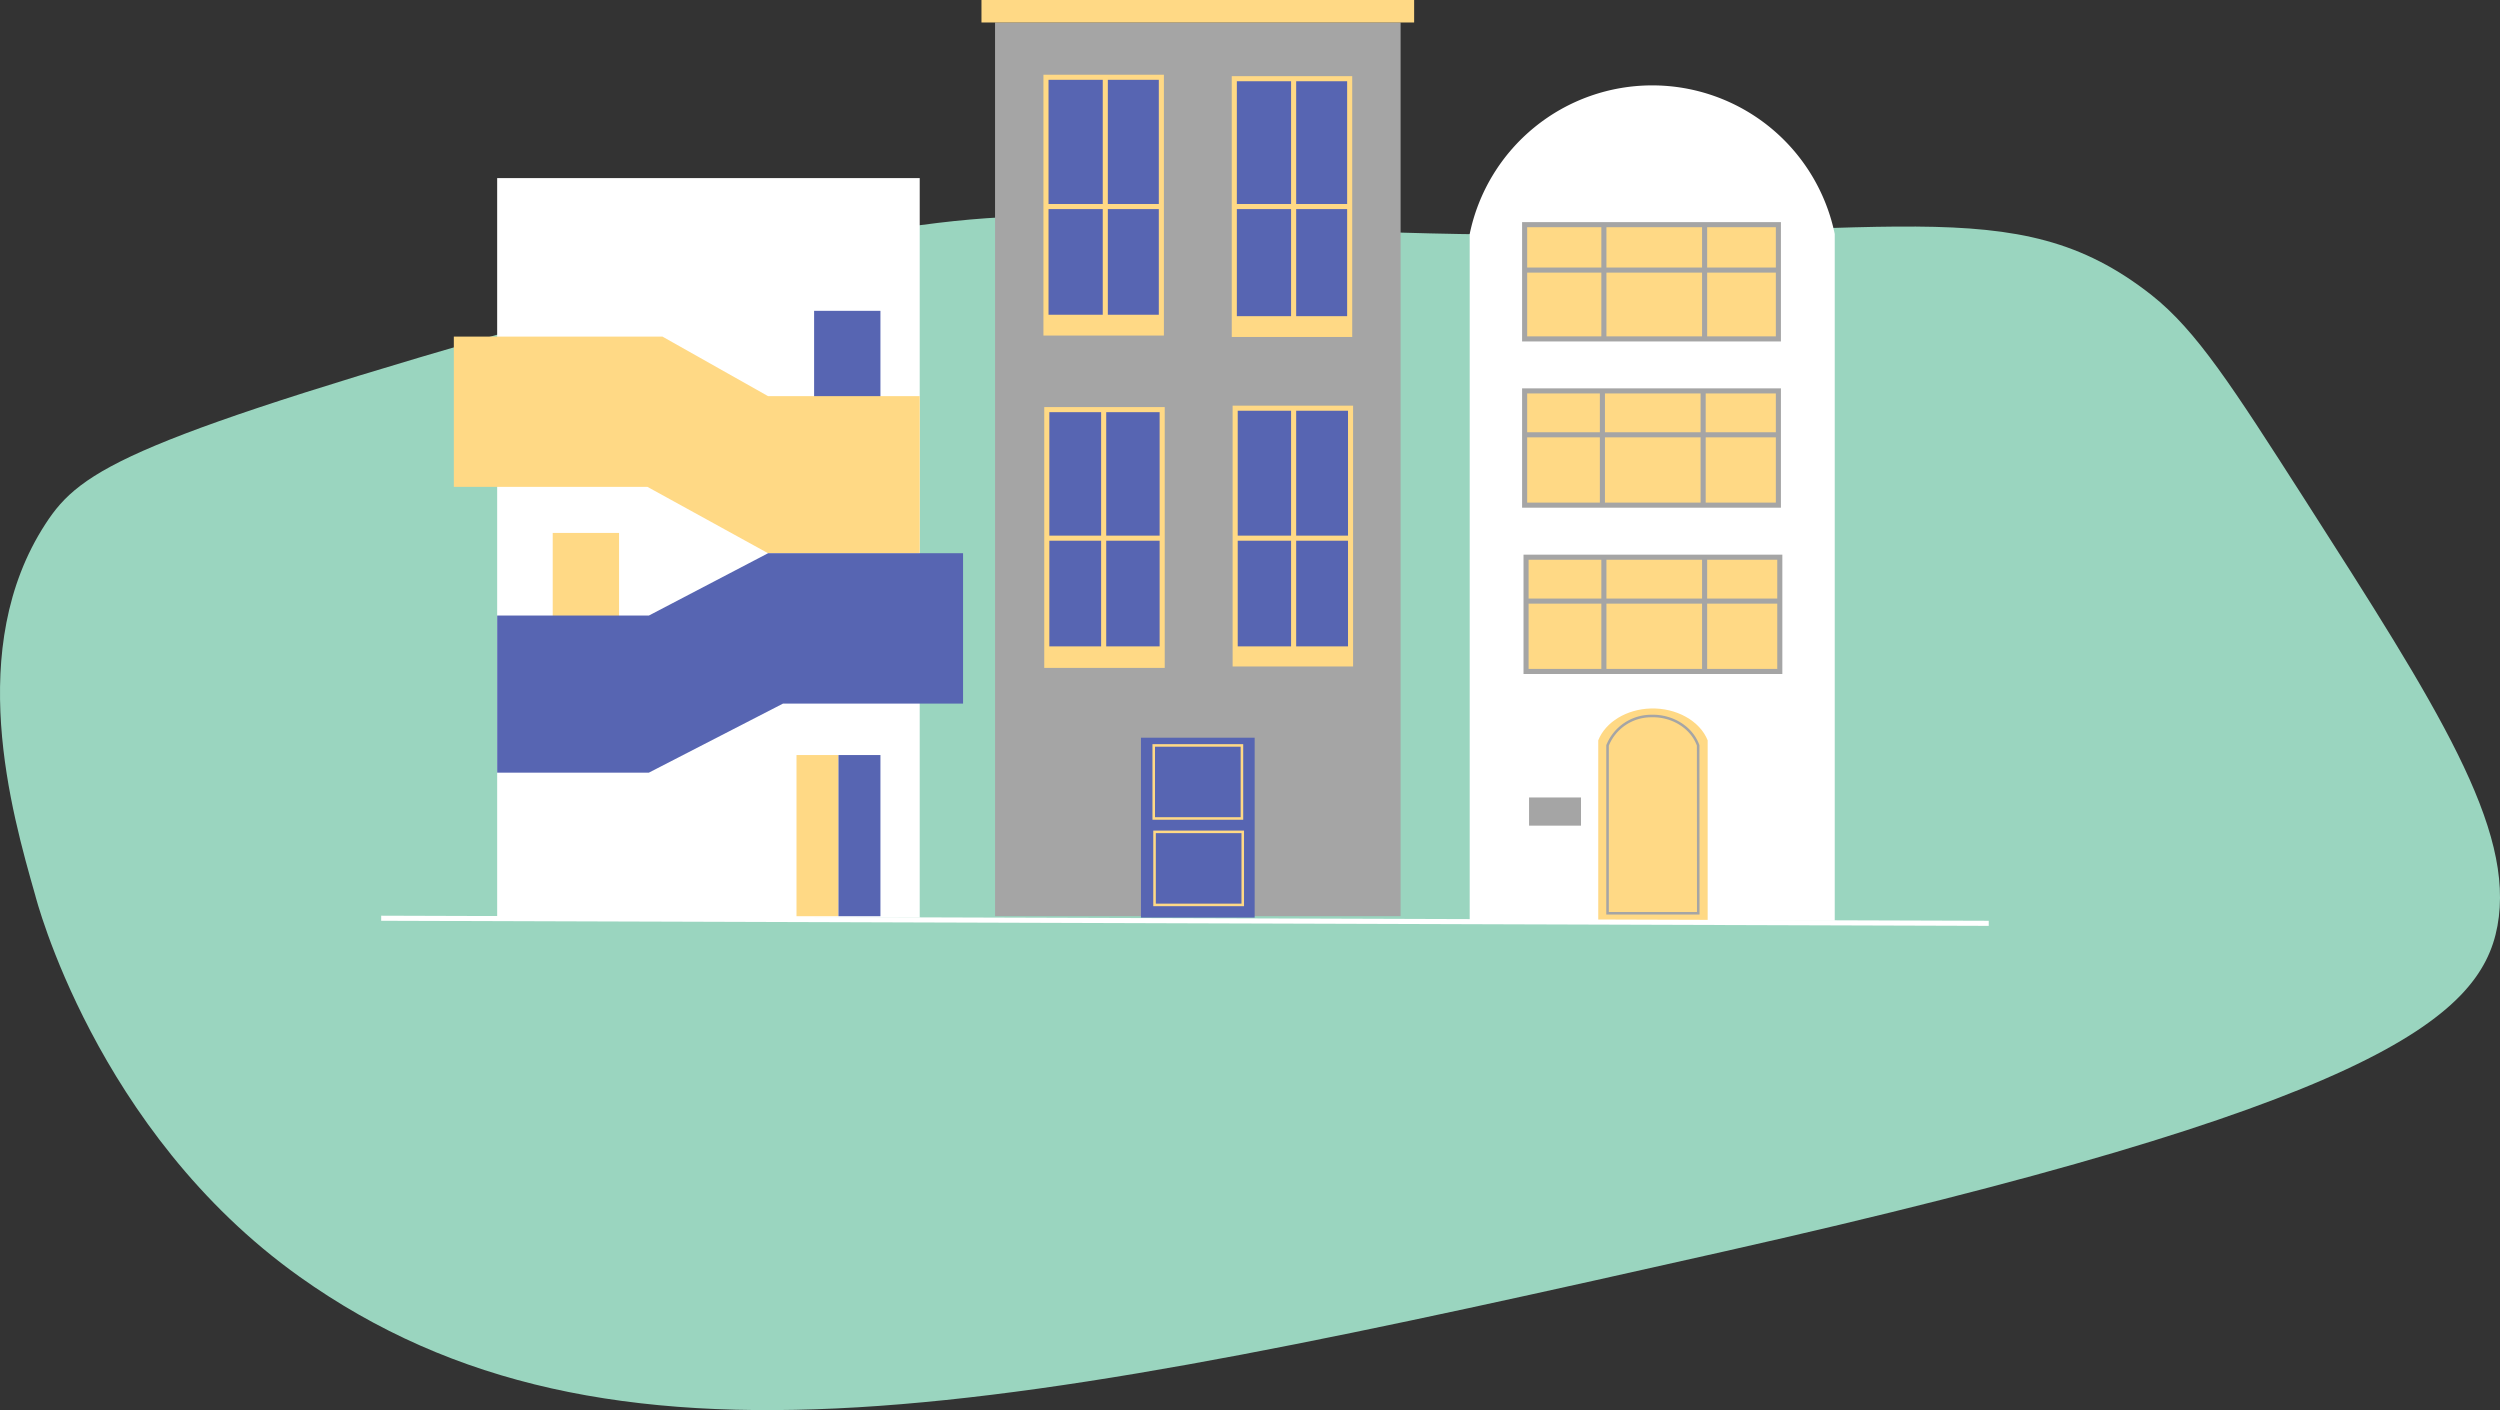 <svg xmlns="http://www.w3.org/2000/svg" viewBox="0 0 491.43 277.19"><rect x="0" y="0" width="491.43" height="277.19" fill="#333333" stroke="none"/><defs><style>.cls-1{fill:#9ad5bf;}.cls-2{fill:#a5a5a5;}.cls-3,.cls-9{fill:#ffd985;}.cls-4,.cls-5{fill:#5765b2;}.cls-4,.cls-6,.cls-7{stroke:#ffd985;}.cls-10,.cls-11,.cls-12,.cls-4,.cls-6,.cls-7,.cls-9{stroke-miterlimit:10;}.cls-10,.cls-11,.cls-12,.cls-6,.cls-7{fill:none;}.cls-11,.cls-7{stroke-width:0.5px;}.cls-8{fill:#fff;}.cls-10,.cls-11,.cls-9{stroke:#a5a5a5;}.cls-12{stroke:#fff;}</style></defs><title>Fichier 3</title><g id="Calque_2" data-name="Calque 2"><g id="socle"><path class="cls-1" d="M8.93,103c7-10.83,16.75-16.69,102-41,34.16-9.74,51.24-14.61,59-16,41.47-7.43,54.61-1.1,117,0,85,1.49,108.8-9.39,136,12,8.86,7,15.9,18,30,40,26.37,41.2,41.51,64.85,38,84-3.36,18.36-25.09,35.44-152,64-141.45,31.83-219.29,48.19-280,5-40.27-28.65-52-75-52-75C2.22,159.47-6.93,127.41,8.93,103Z"/></g><g id="Design"><rect class="cls-2" x="195.6" y="4.42" width="79.72" height="175.67"/><rect class="cls-3" x="192.93" width="85.05" height="4.42"/><rect class="cls-4" x="205.61" y="15.19" width="22.68" height="50.27"/><rect class="cls-4" x="242.63" y="15.47" width="22.68" height="50.27"/><rect class="cls-4" x="205.77" y="80.52" width="22.68" height="50.27"/><rect class="cls-4" x="242.8" y="80.24" width="22.68" height="50.27"/><rect class="cls-5" x="224.28" y="145.01" width="22.35" height="35.36"/><line class="cls-6" x1="216.95" y1="80.38" x2="216.95" y2="130.79"/><line class="cls-6" x1="217.27" y1="15" x2="217.27" y2="65.41"/><line class="cls-6" x1="254.29" y1="15.27" x2="254.29" y2="65.68"/><line class="cls-6" x1="254.29" y1="80.18" x2="254.29" y2="130.59"/><line class="cls-6" x1="205.61" y1="40.6" x2="228.29" y2="40.6"/><line class="cls-6" x1="242.63" y1="40.6" x2="265.31" y2="40.6"/><line class="cls-6" x1="205.94" y1="105.79" x2="228.62" y2="105.79"/><line class="cls-6" x1="242.96" y1="105.79" x2="265.64" y2="105.79"/><rect class="cls-3" x="205.61" y="61.87" width="22.68" height="3.59"/><rect class="cls-3" x="242.63" y="62.15" width="22.68" height="3.59"/><rect class="cls-3" x="205.61" y="127.06" width="22.68" height="3.59"/><rect class="cls-3" x="242.63" y="127.06" width="22.68" height="3.59"/><rect class="cls-7" x="226.79" y="146.53" width="17.34" height="14.36"/><rect class="cls-7" x="226.95" y="163.52" width="17.34" height="14.36"/><path class="cls-8" d="M360.66,181H288.9v-135a36.64,36.64,0,0,1,71.76,0Z"/><rect class="cls-9" x="299.7" y="44.16" width="49.88" height="22.46"/><rect class="cls-9" x="299.7" y="76.84" width="49.88" height="22.46"/><line class="cls-10" x1="299.98" y1="53.09" x2="349.87" y2="53.09"/><line class="cls-10" x1="315.28" y1="44.48" x2="315.28" y2="66.94"/><line class="cls-10" x1="335.08" y1="44.48" x2="335.08" y2="66.94"/><line class="cls-10" x1="299.69" y1="85.47" x2="349.57" y2="85.47"/><line class="cls-10" x1="314.99" y1="76.86" x2="314.99" y2="99.32"/><line class="cls-10" x1="334.79" y1="76.86" x2="334.79" y2="99.32"/><rect class="cls-9" x="299.98" y="109.53" width="49.88" height="22.46"/><line class="cls-10" x1="299.98" y1="118.16" x2="349.86" y2="118.16"/><line class="cls-10" x1="315.28" y1="109.56" x2="315.28" y2="132.02"/><line class="cls-10" x1="335.08" y1="109.56" x2="335.08" y2="132.02"/><path class="cls-3" d="M335.68,181.37H314.17V145.53c1.42-3.6,5.58-6.12,10.3-6.26,5-.16,9.68,2.41,11.21,6.26Z"/><path class="cls-11" d="M333.83,179.52H316v-33a9.25,9.25,0,0,1,8.53-5.77c4.17-.15,8,2.22,9.28,5.77Z"/><rect class="cls-2" x="300.57" y="156.76" width="10.21" height="5.54"/><rect class="cls-8" x="97.73" y="35.01" width="83.06" height="145.36"/><rect class="cls-5" x="160.03" y="61.1" width="13.04" height="24.23"/><rect class="cls-3" x="108.65" y="104.76" width="13.04" height="24.23"/><polygon class="cls-3" points="89.21 66.16 89.21 95.71 127.28 95.71 150.98 108.75 180.79 108.75 180.79 77.87 150.98 77.87 130.21 66.16 89.21 66.16"/><polygon class="cls-5" points="189.31 108.75 189.31 138.31 153.91 138.31 127.55 151.88 97.73 151.88 97.73 121 127.55 121 150.98 108.75 189.31 108.75"/><rect class="cls-3" x="156.57" y="148.42" width="8.25" height="31.68"/><rect class="cls-5" x="164.82" y="148.42" width="8.25" height="31.68"/><line class="cls-12" x1="74.93" y1="180.5" x2="390.93" y2="181.5"/></g></g></svg>